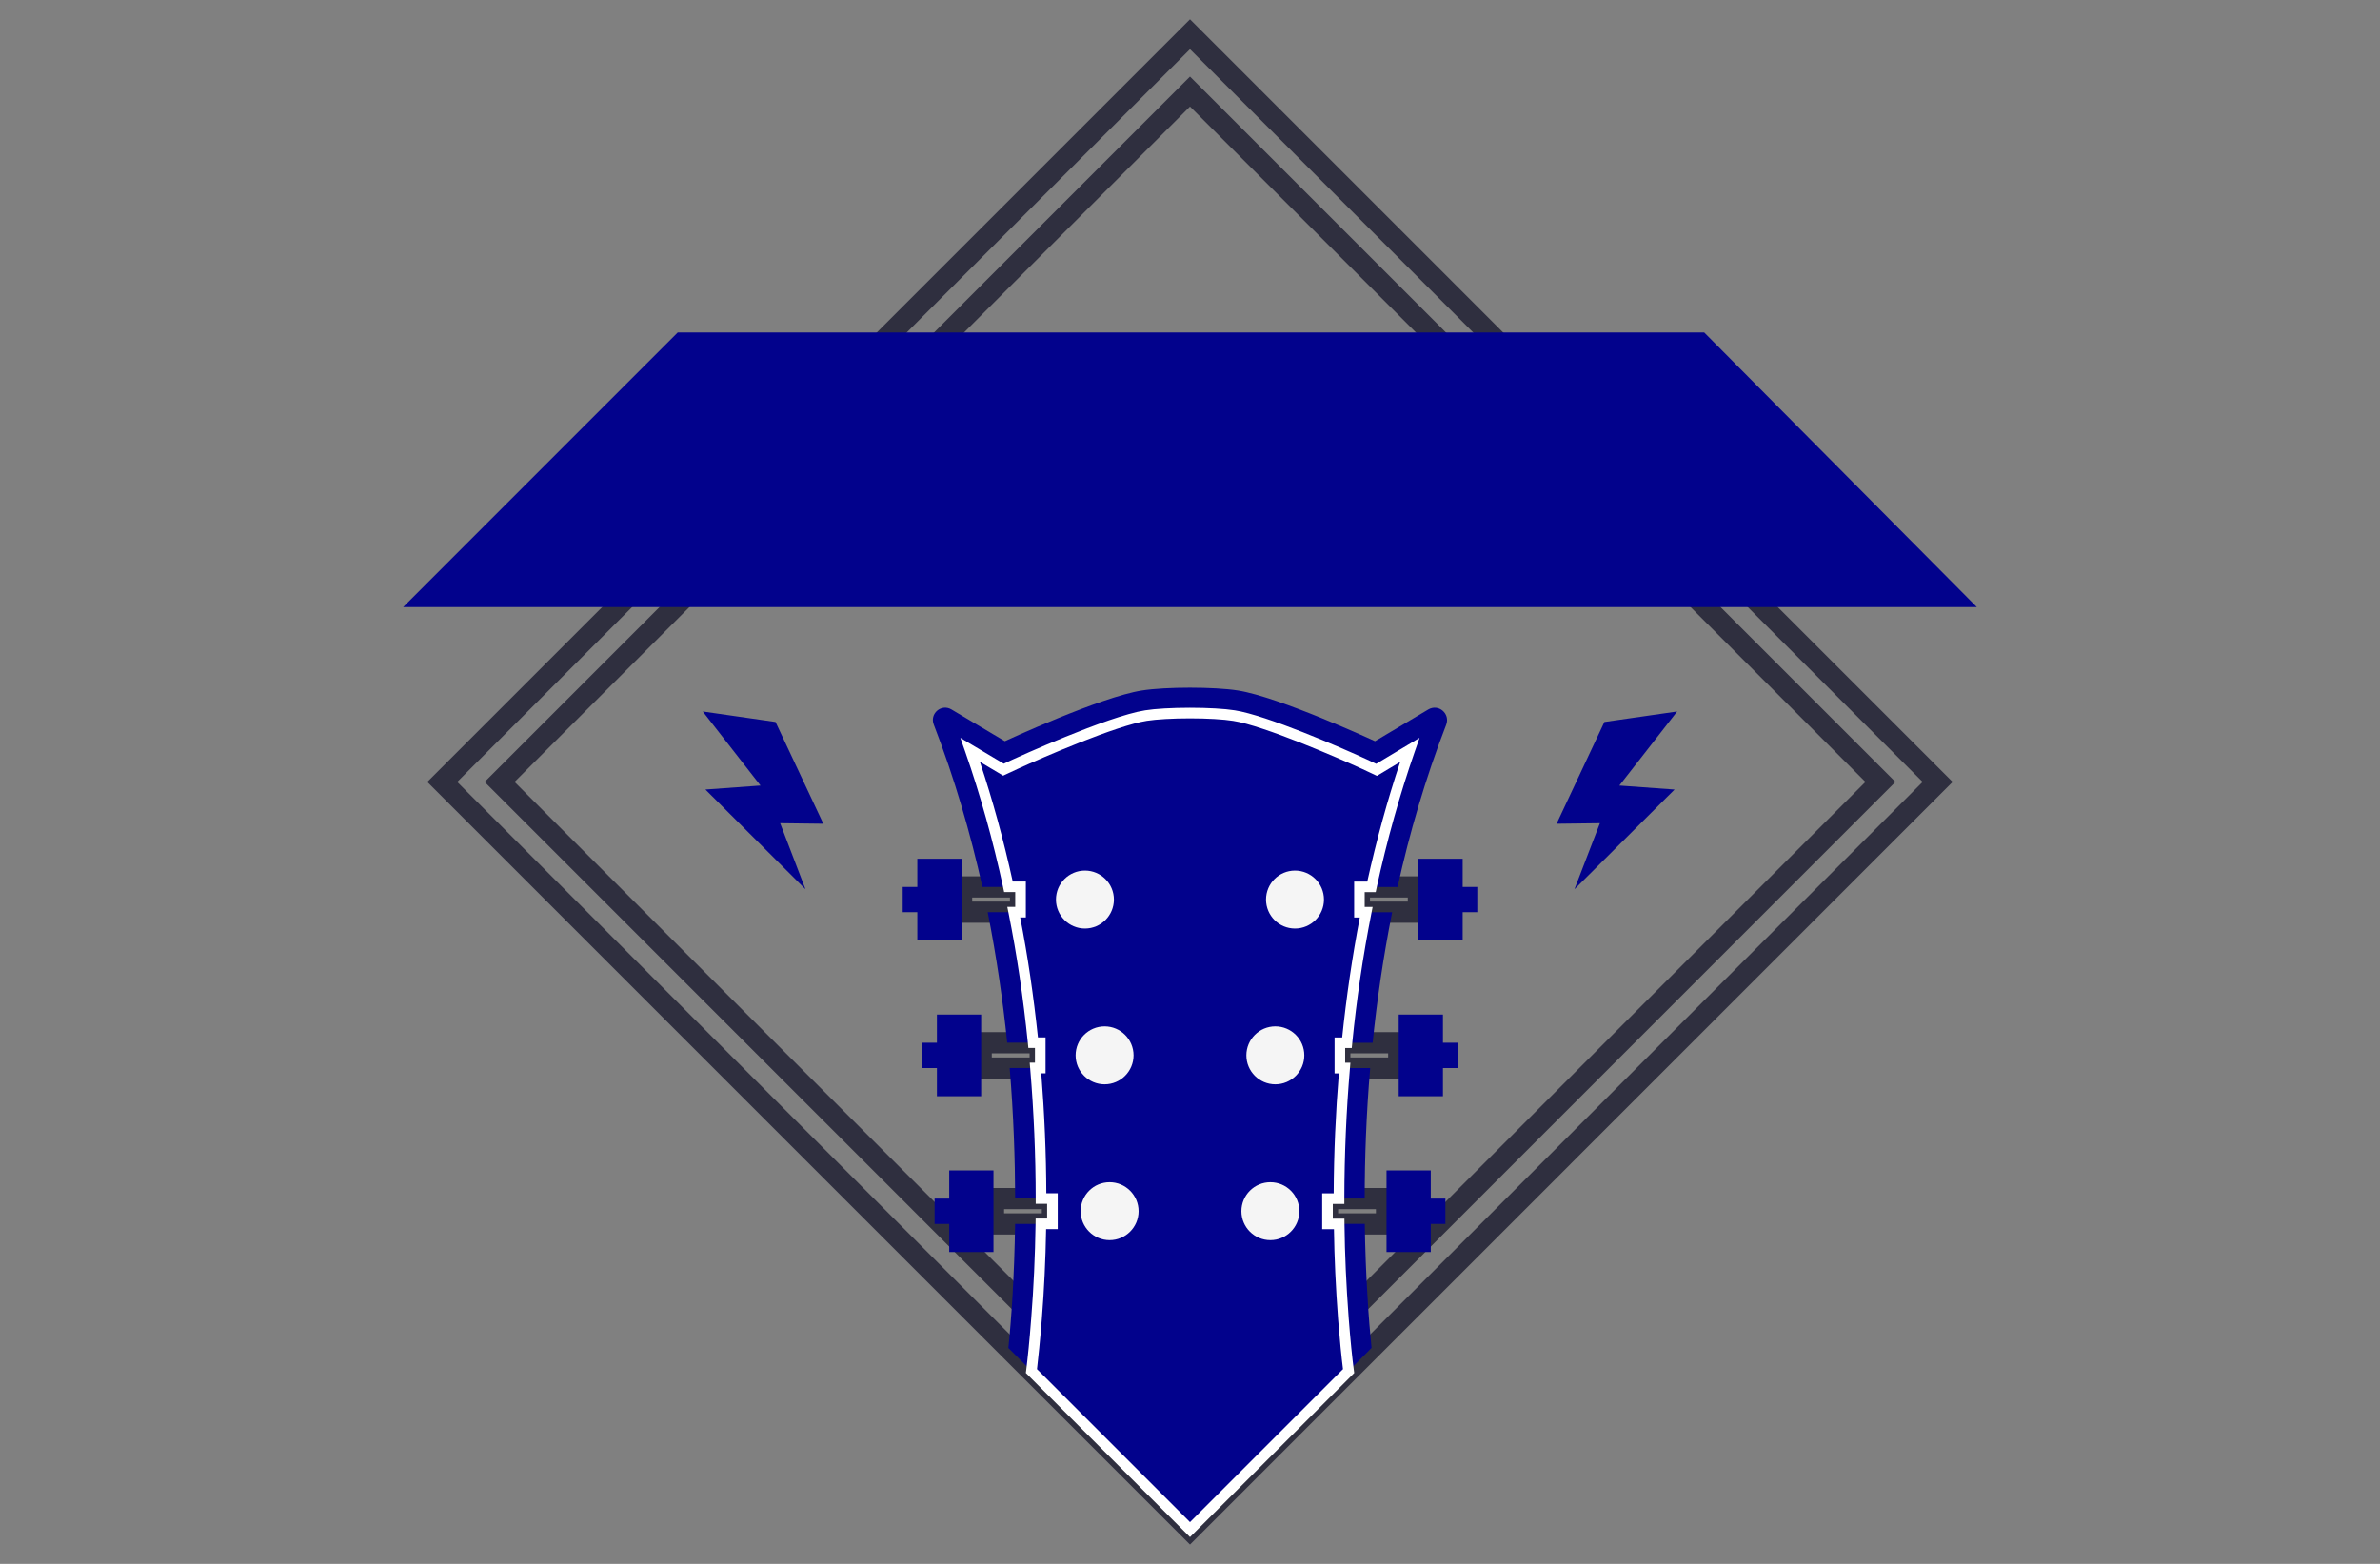 <?xml version="1.0" encoding="utf-8"?>
<!-- Generator: Adobe Illustrator 27.8.1, SVG Export Plug-In . SVG Version: 6.00 Build 0)  -->
<svg version="1.1" id="Layer_1" xmlns="http://www.w3.org/2000/svg" xmlns:xlink="http://www.w3.org/1999/xlink" x="0px" y="0px"
	 viewBox="0 0 350 230" style="enable-background:new 0 0 350 230;" xml:space="preserve">
<rect x="0" y="0" width="350" height="230" fill="#808080" stroke="none"/>
<style type="text/css">
	.st0{fill:#F5F5F5;stroke:#404040;stroke-width:2;stroke-miterlimit:10;}
	.st1{fill:#49BDC9;}
	.st2{fill:none;stroke:#404040;stroke-miterlimit:10;}
	.st3{fill:#F5F5F5;}
	.st4{fill:none;stroke:#FFFFFF;stroke-miterlimit:10;}
	.st5{fill:#2F2F3F;}
	.st6{fill:#02028C;}
	.st7{fill:#FFFFFF;}
	.st8{fill:#023C44;}
	.st9{fill:#022231;}
	.st10{fill:#53C2BB;}
	.st11{fill:#FF680D;}
	.st12{fill:#00EDFF;}
	.st13{fill:#213000;}
	.st14{fill:#FFB034;}
	.st15{fill:#00556A;}
	.st16{fill:#380C00;}
	.st17{fill:#00556A;stroke:#FFFFFF;stroke-width:0.5;stroke-miterlimit:10;}
	.st18{fill:#750000;}
	.st19{fill:#D40B00;}
	.st20{fill:#8E0073;}
	.st21{fill:#494949;}
	.st22{fill:#259AAB;}
	.st23{fill:#3DAEB7;}
	.st24{fill:#065652;}
	.st25{fill:#A8C6E9;}
	.st26{fill:#3F0101;}
	.st27{fill:#80C445;}
	.st28{fill:#F4D4AE;}
	.st29{fill:#E95454;}
	.st30{fill:#760689;}
	.st31{fill:#DEBFFF;}
	.st32{fill:url(#SVGID_1_);}
	.st33{fill:url(#SVGID_00000119825017642529644980000000365869980414917294_);}
	.st34{fill:url(#_x3C_Compound_Path_x3E__Music_Icon_00000002366871606588163380000000001703975631884958_);}
	.st35{opacity:0.3;fill:url(#_x3C_Compound_Path_x3E__Music_Shades_00000071535463799450294400000018108904113021010863_);}
	.st36{opacity:0.8;fill:#FFFFFF;}
	.st37{fill:#590068;}
	.st38{fill:#293767;}
	.st39{fill:#008294;}
	.st40{fill:url(#SVGID_00000072265997757398847710000016279164662614329229_);}
	.st41{fill:#F5F5F6;}
	.st42{fill:#021284;}
	.st43{fill:#751616;}
	.st44{fill:url(#SVGID_00000036954069904413860850000017204726324877899921_);}
	.st45{fill:#0000A2;}
	.st46{fill:#00833F;}
	.st47{fill:#6B1800;}
	.st48{fill:#54004C;}
	.st49{fill:#C10073;}
	.st50{fill:#7A0334;}
	.st51{fill:#002066;}
	.st52{fill:#5E5700;}
	.st53{fill:#350033;}
	.st54{fill:#FFB000;}
	.st55{fill:#490000;}
	.st56{fill:#875F74;}
	.st57{fill:#003035;}
	.st58{fill:#3659FF;}
	.st59{fill:#9B8F00;}
	.st60{fill:#4C1200;}
	.st61{fill:#016A72;}
	.st62{fill:#FF0000;}
	.st63{fill:#005C68;}
	.st64{fill:#4A0075;}
	.st65{fill:url(#SVGID_00000049195344677894496840000006727579589376778162_);}
	.st66{fill:#020242;}
	.st67{fill:#228DC9;}
	.st68{fill:#551700;}
	.st69{fill:#00C2E0;}
	.st70{fill:#012F4C;}
	.st71{fill:#300018;}
	.st72{fill-rule:evenodd;clip-rule:evenodd;fill:#6D3C5B;}
	.st73{fill-rule:evenodd;clip-rule:evenodd;fill:#020242;}
	.st74{fill:#9B001E;}
	.st75{fill:#00E1FF;}
	.st76{fill:#680040;}
	.st77{fill:#8E8700;}
	.st78{fill:#220247;}
	.st79{fill:#0086FF;}
	.st80{fill:#7C4F00;}
	.st81{fill:#520000;}
	.st82{fill:#04A8CB;}
	.st83{fill:#18618B;}
	.st84{fill:#958C00;}
	.st85{fill:#B0261C;}
	.st86{fill:#013147;}
	.st87{fill:#CD11A1;}
	.st88{fill:#296262;}
	.st89{fill:#5C5E00;}
	.st90{fill:#55B1C8;}
	.st91{fill:#918C34;}
	.st92{fill:#F94351;}
	.st93{fill:#9B001A;}
	.st94{fill:#000066;}
	.st95{fill:#636568;}
	.st96{fill:#002544;}
	.st97{fill:#723300;}
	.st98{fill:url(#SVGID_00000110455456208657051570000008047738699822720431_);}
	.st99{fill:#F393BD;}
	.st100{fill:url(#SVGID_00000168833713979674312530000015770370211976713374_);}
	.st101{fill:#011354;}
	.st102{fill:#38011B;}
	.st103{fill-rule:evenodd;clip-rule:evenodd;fill:#2365A6;}
	.st104{fill:#351B01;}
	.st105{fill-rule:evenodd;clip-rule:evenodd;fill:#351B01;}
	.st106{fill:#02484C;}
	.st107{fill:none;stroke:#02484C;stroke-width:4;stroke-miterlimit:10;}
</style>
<g>
	<g id="Logo_00000173119330959621324910000015060648833329879734_">
		<path class="st5" d="M175,227.16L62.84,115L175,2.84L287.15,115L175,227.16z M67.24,115L175,222.76L282.74,115L175,7.24L67.24,115
			z M205.46,181.56h-11.79v-6.84h11.79V181.56z M196.78,178.44h5.56v-0.61h-5.56V178.44z M207.25,158.64h-11.78v-6.84h11.78V158.64z
			 M198.59,155.52h5.55v-0.61h-5.55V155.52z M154.53,158.64h-11.79v-6.84h11.79V158.64z M145.85,155.52h5.56v-0.61h-5.56V155.52z
			 M151.63,135.72h-11.78v-6.84h11.78V135.72z M142.97,132.6h5.55V132h-5.55V132.6z M210.15,135.72h-11.79v-6.84h11.79V135.72z
			 M201.47,132.6h5.56V132h-5.56V132.6z M156.32,181.56h-11.78v-6.84h11.78V181.56z M147.66,178.44h5.55v-0.61h-5.55V178.44z
			 M175,218.74L71.27,115L175,11.26L278.74,115L175,218.74z M75.67,115L175,214.33L274.33,115L175,15.67L75.67,115z M210.15,135.72
			h-11.79v-6.84h11.79V135.72z M201.47,132.6h5.56V132h-5.56V132.6z M207.25,158.64h-11.78v-6.84h11.78V158.64z M198.59,155.52h5.55
			v-0.61h-5.55V155.52z M154.53,158.64h-11.79v-6.84h11.79V158.64z M145.85,155.52h5.56v-0.61h-5.56V155.52z M151.63,135.72h-11.78
			v-6.84h11.78V135.72z M142.97,132.6h5.55V132h-5.55V132.6z M156.32,181.56h-11.78v-6.84h11.78V181.56z M147.66,178.44h5.55v-0.61
			h-5.55V178.44z M205.46,181.56h-11.79v-6.84h11.79V181.56z M196.78,178.44h5.56v-0.61h-5.56V178.44z"/>
		<path class="st6" d="M210.05,104.34l-7.84,4.67c0,0-14.13-6.53-20.18-7.46c-3.47-0.55-10.61-0.55-14.08,0
			c-6.08,0.93-20.18,7.46-20.18,7.46l-7.85-4.67c-1.48-0.89-3.24,0.61-2.6,2.23c3.07,7.93,5.39,15.97,7.15,23.87h5.59v3.72h-4.81
			c1.31,6.61,2.24,13.06,2.87,19.19h4.85v3.72h-4.49c0.58,6.93,0.79,13.41,0.81,19.19h5.47V180h-5.48
			c-0.05,3.91-0.2,7.42-0.37,10.44c-0.19,3.18-0.41,5.81-0.62,7.81l3.4,3.4L175,224.96l23.32-23.32l3.38-3.4
			c-0.2-1.99-0.44-4.63-0.61-7.81c-0.19-3.02-0.33-6.53-0.39-10.44h-5.48v-3.72h5.47c0-5.78,0.22-12.26,0.81-19.19h-4.47v-3.72h4.83
			c0.62-6.15,1.56-12.59,2.87-19.19h-4.81v-3.72h5.61c1.74-7.9,4.08-15.94,7.15-23.87C213.29,104.95,211.55,103.46,210.05,104.34z
			 M217.25,130.44v3.72h-8.66v-3.72H217.25z M215.1,126.3v12.01h-6.51V126.3H215.1z M214.35,153.36v3.72h-8.66v-3.72H214.35z
			 M212.2,149.21v12.01h-6.51v-12.01H212.2z M212.56,176.27V180h-8.66v-3.72H212.56z M210.41,172.13v12.01h-6.51v-12.01H210.41z
			 M141.41,130.44v3.72h-8.66v-3.72H141.41z M141.41,126.3v12.01h-6.51V126.3H141.41z M144.29,153.36v3.72h-8.66v-3.72H144.29z
			 M144.29,149.21v12.01h-6.51v-12.01H144.29z M146.1,176.27V180h-8.66v-3.72H146.1z M146.1,172.13v12.01h-6.51v-12.01H146.1z
			 M250.62,48.9H99.66L59.29,89.28h231.42L250.62,48.9z M121.08,121.15l-7.03-14.97l-10.7-1.54l8.49,10.89l-8.1,0.59l14.71,14.66
			l-3.72-9.71L121.08,121.15z M246.64,104.64l-10.7,1.54l-7.03,14.97l6.37-0.08l-3.74,9.71l14.72-14.66l-8.12-0.59L246.64,104.64z"
			/>
		<g>
			<circle class="st3" cx="190.44" cy="132.3" r="4.26"/>
		</g>
		<g>
			<path class="st3" d="M191.81,155.21c0,2.35-1.91,4.26-4.26,4.26c-2.35,0-4.26-1.91-4.26-4.26s1.91-4.26,4.26-4.26
				C189.9,150.95,191.81,152.86,191.81,155.21z"/>
		</g>
		<g>
			<circle class="st3" cx="186.82" cy="178.13" r="4.26"/>
		</g>
		<g>
			<path class="st3" d="M155.29,132.3c0,2.35,1.91,4.26,4.26,4.26c2.35,0,4.26-1.91,4.26-4.26s-1.91-4.26-4.26-4.26
				C157.2,128.04,155.29,129.94,155.29,132.3z"/>
		</g>
		<g>
			<path class="st3" d="M158.18,155.21c0,2.35,1.91,4.26,4.26,4.26c2.35,0,4.26-1.91,4.26-4.26s-1.91-4.26-4.26-4.26
				C160.09,150.95,158.18,152.86,158.18,155.21z"/>
		</g>
		<g>
			<path class="st3" d="M158.92,178.13c0,2.35,1.91,4.26,4.26,4.26c2.35,0,4.26-1.91,4.26-4.26c0-2.35-1.91-4.26-4.26-4.26
				C160.82,173.87,158.92,175.78,158.92,178.13z"/>
		</g>
		<g>
			<g>
				<path class="st7" d="M175,226.06l-24.14-24.14l0.05-0.38c0.2-1.62,0.49-4.26,0.74-7.65c0.36-4.48,0.57-9.16,0.64-13.91
					l0.01-0.77h1.69v-2.17h-1.68v-0.78c0-6.26-0.27-12.69-0.81-19.13l-0.07-0.84h0.77v-2.17h-0.97l-0.07-0.7
					c-0.68-6.72-1.61-12.98-2.84-19.12l-0.19-0.93h1.17v-2.17h-1.63l-0.13-0.61c-1.5-6.95-3.38-13.69-5.6-20.05l-0.71-2.02l6.38,3.8
					l1.4-0.65c0.14-0.07,13.86-6.34,19.4-7.2c1.48-0.24,3.95-0.38,6.58-0.38s5.1,0.14,6.59,0.38c4.65,0.72,15.57,5.44,19.38,7.2
					l1.42,0.67l6.38-3.82l-0.71,2.03c-2.2,6.32-4.09,13.07-5.61,20.05l-0.13,0.61h-1.62v2.17h1.17l-0.18,0.93
					c-1.24,6.26-2.19,12.7-2.82,19.12l-0.07,0.7h-0.97v2.17h0.77l-0.07,0.85c-0.53,6.2-0.81,12.64-0.82,19.13l0,0.78H196v2.17h1.71
					l0.01,0.77c0.05,4.53,0.25,8.95,0.62,13.91c0.24,3.09,0.52,5.87,0.76,7.64l0.05,0.38L175,226.06z M152.5,201.36l22.5,22.5
					l22.5-22.5c-0.23-1.8-0.49-4.43-0.72-7.32c-0.35-4.74-0.55-8.97-0.61-13.26h-1.73v-5.28h1.69c0.03-5.98,0.29-11.9,0.76-17.64
					h-0.63v-5.28h1.12c0.61-5.92,1.48-11.85,2.59-17.64h-0.83v-5.28h1.93c1.35-6.09,2.97-12,4.84-17.6l-3.42,2.05l-2.17-1.02
					c-3.5-1.61-14.51-6.38-18.97-7.07c-1.42-0.23-3.79-0.37-6.35-0.37c-2.56,0-4.93,0.14-6.34,0.36
					c-4.43,0.68-15.21,5.34-18.99,7.07l-2.15,1l-3.42-2.04c1.88,5.63,3.5,11.55,4.83,17.61h1.93v5.28h-0.83
					c1.11,5.68,1.96,11.47,2.61,17.64h1.12v5.28h-0.63c0.47,5.93,0.72,11.86,0.74,17.64h1.68v5.28h-1.71
					c-0.08,4.52-0.29,8.97-0.63,13.24C152.96,197.18,152.69,199.7,152.5,201.36z"/>
			</g>
		</g>
	</g>
</g>
</svg>

